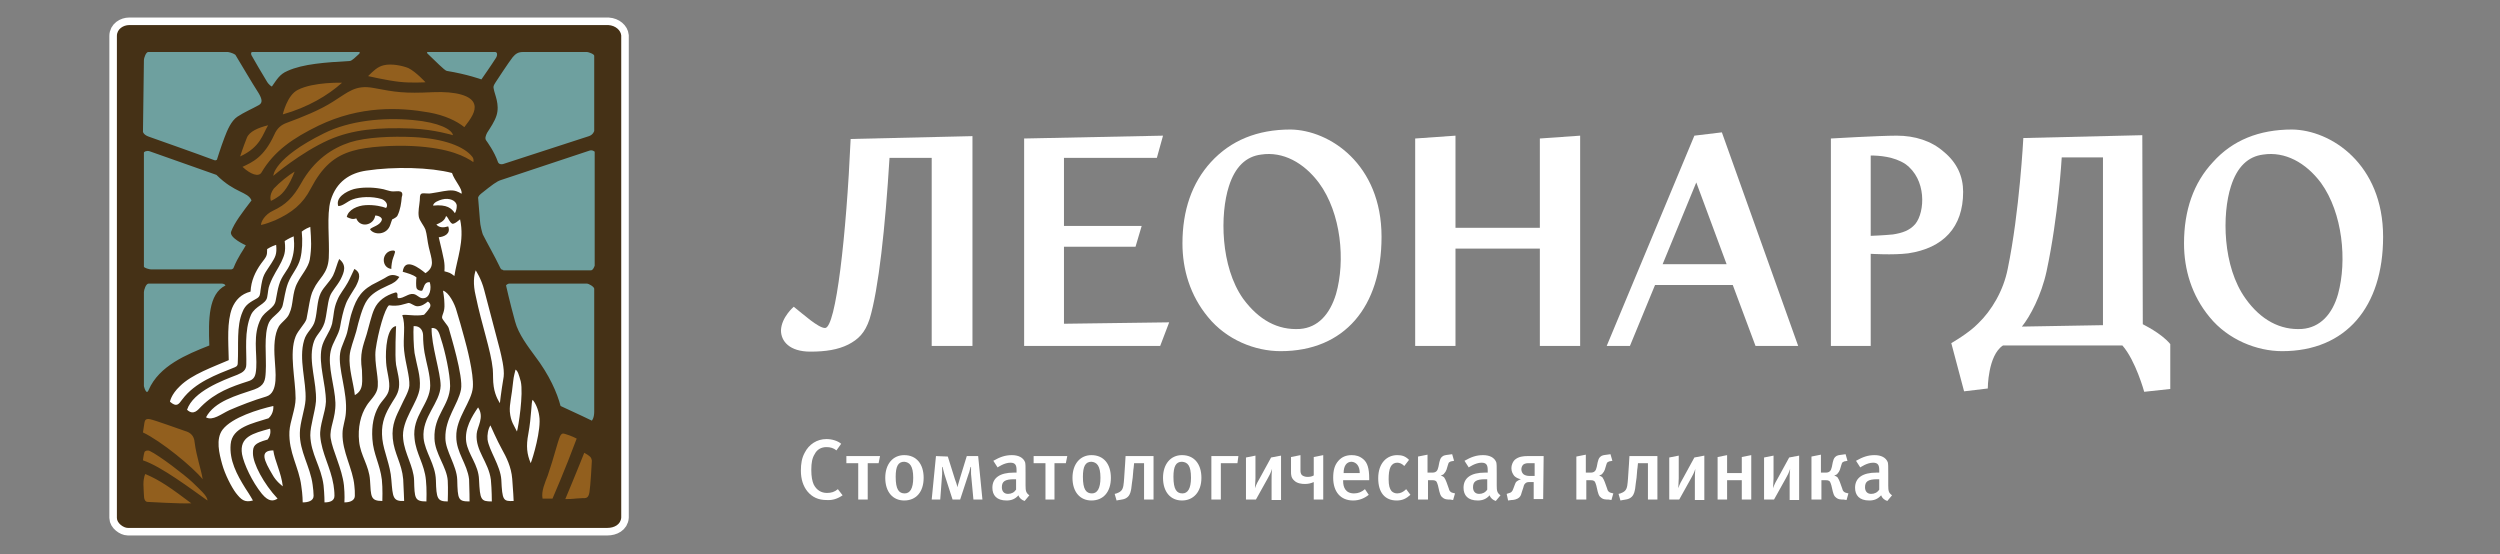 <?xml version="1.0" encoding="UTF-8"?>
<svg xmlns="http://www.w3.org/2000/svg" width="663" height="147" viewBox="0 0 663 147" fill="none">
  <rect x="0" y="0" width="663" height="147" fill="#808080" stroke="none"/>
  <rect x="83" y="39" width="43" height="49" fill="white"></rect>
  <path d="M157.587 109.169C157.587 110.925 156.957 111.553 156.957 111.553C156.957 111.553 152.807 109.545 148.661 107.664C147.782 104.283 145.768 99.518 141.746 94.257C140.113 92 137.472 88.615 136.593 85.231C135.209 80.217 134.205 75.708 134.205 75.708C134.205 75.708 134.454 75.204 135.209 75.204H155.576C156.202 75.204 157.587 76.084 157.587 76.584C157.587 80.217 157.587 108.292 157.587 109.169ZM164.751 137.244V9.406C164.626 8.03 163.242 6.774 161.355 6.649H34.267C32.762 6.649 31 7.654 31 9.53V137.368C31 138.749 32.762 140.001 33.89 140.001H161.106C162.864 140.001 164.626 139.125 164.751 137.244ZM156.33 130.475C156.078 132.231 155.323 132.107 154.444 132.107C151.679 132.231 152.305 132.355 149.917 132.355C149.917 132.355 152.807 125.461 153.437 123.833C154.316 121.576 154.946 120.075 154.946 120.075C156.455 120.952 156.832 121.2 156.957 122.204C156.957 122.832 156.58 128.974 156.33 130.475ZM143.885 132.231C143.508 130.226 144.512 128.094 145.266 126.089C147.028 120.952 147.782 117.443 148.533 115.687C148.786 115.186 149.038 114.81 149.793 115.062C151.551 115.562 152.935 116.315 152.935 116.315C149.917 124.461 146.522 132.231 146.522 132.231H143.885ZM140.743 122.832C139.736 120.452 139.483 118.319 140.113 115.062C140.992 110.297 140.867 106.54 141.245 106.036C141.871 106.664 142.754 108.417 143.003 110.297C143.633 113.806 141.245 121.704 140.743 122.832ZM137.095 114.434C136.341 112.806 135.462 111.926 135.209 109.169C135.084 107.04 135.714 105.16 136.092 101.15C136.216 99.77 136.593 98.642 136.718 98.018C137.348 98.39 137.6 99.394 138.102 101.15C138.857 104.407 137.472 113.306 137.095 114.434ZM132.949 127.218C132.696 123.457 129.679 119.447 129.301 116.566C129.177 115.31 129.429 113.806 130.056 112.806C130.056 112.806 131.942 117.067 133.074 119.071C134.33 121.328 135.586 123.833 135.839 126.966C136.092 129.85 136.216 132.859 136.216 132.859C133.451 132.983 133.198 132.731 132.949 127.218ZM130.433 132.983C127.543 132.983 127.291 132.607 127.038 127.218C126.913 123.208 124.148 120.576 123.646 117.191C123.141 113.682 125.155 110.425 126.789 108.041C128.547 110.673 126.536 113.182 126.412 115.062C126.034 119.572 129.554 122.456 130.18 127.218C130.433 129.85 130.433 132.983 130.433 132.983ZM124.525 132.983C121.508 132.983 121.383 132.483 121.258 127.218C121.13 123.457 118.116 119.572 118.116 116.187C117.988 110.925 121.508 107.292 122.262 103.279C122.892 99.77 119.497 88.867 118.995 86.987C118.742 86.235 117.233 84.73 117.233 84.23C117.233 83.354 117.988 82.726 117.863 80.593C117.863 79.089 117.486 77.084 117.486 77.084C118.995 77.46 120.629 80.593 121.13 82.602C121.636 84.23 122.515 87.239 123.141 89.619C123.771 91.876 125.657 99.018 125.404 102.651C125.155 106.54 120.881 110.801 121.006 115.814C121.006 120.075 123.895 122.956 124.401 127.093C124.525 129.85 124.525 132.983 124.525 132.983ZM118.742 132.983C115.977 132.983 115.724 132.231 115.6 127.342C115.475 123.081 112.71 119.948 112.333 116.187C111.828 110.549 116.732 106.912 116.856 102.279C116.856 98.766 114.344 91.5 114.468 86.987C116.102 86.863 116.479 88.239 116.984 89.996C117.988 93.004 119.372 99.142 119.372 102.403C119.244 107.664 114.974 110.049 115.223 116.315C115.347 120.324 118.49 123.833 118.742 127.469C118.867 129.598 118.742 132.983 118.742 132.983ZM113.087 132.983C109.941 132.983 109.941 132.107 109.817 127.342C109.692 123.709 107.304 120.324 106.927 116.439C106.297 111.425 110.949 106.788 111.326 102.779C111.578 99.646 110.571 97.138 109.941 93.629C109.692 92 109.568 87.991 109.692 86.487C111.578 86.359 112.205 87.863 112.205 88.991C112.205 90.496 112.333 92 112.582 93.504C113.087 96.385 114.091 99.27 114.091 102.279C114.091 107.04 109.191 110.297 109.941 116.315C110.322 120.324 112.582 123.081 112.959 127.342C113.212 129.598 113.087 132.983 113.087 132.983ZM103.785 127.218C103.532 123.332 101.774 119.824 101.397 116.439C101.02 112.93 101.774 110.549 103.279 107.916C104.286 106.036 105.543 104.784 105.795 102.779C106.048 100.774 105.418 98.766 105.041 96.761C104.664 94.381 105.041 86.487 105.041 86.487C102.653 86.735 102.151 92.5 102.4 96.137C102.525 98.518 103.532 101.15 103.155 103.279C102.906 105.035 101.269 106.164 100.39 107.792C99.133 110.049 98.503 112.806 98.756 116.439C99.009 120.452 100.767 123.081 101.269 127.218C101.521 129.474 101.397 132.859 101.397 132.859C98.254 132.859 98.379 131.731 98.126 127.342C97.877 123.457 95.614 120.828 95.236 117.067C94.859 113.43 95.614 110.049 97.247 107.54C98.002 106.288 99.511 105.035 100.012 103.403C100.767 100.898 99.133 96.513 99.635 92.628C100.265 88.115 102.023 81.849 103.155 80.969C105.795 81.345 107.176 80.593 108.308 80.345C109.062 80.345 109.817 81.221 110.699 81.221C111.828 81.221 112.71 80.593 113.465 79.969C114.091 80.345 114.344 80.969 113.966 81.597C113.336 82.602 112.457 83.478 112.457 83.478C110.194 83.978 107.304 83.226 106.674 83.602C107.682 86.235 106.799 89.492 107.176 93.004C107.553 96.513 108.685 99.77 108.561 102.279C108.436 103.907 107.052 106.036 106.297 107.792C105.165 110.173 103.785 112.554 104.162 116.315C104.539 120.324 106.55 122.832 106.927 127.093C107.052 129.35 107.176 132.859 107.176 132.859C104.162 132.983 104.162 131.855 103.785 127.218ZM94.105 104.784C93.728 101.527 92.471 97.766 92.72 94.381C92.849 92.5 93.852 90.12 94.482 87.863C95.108 85.231 96.115 81.345 97.372 79.593C98.503 77.964 100.137 76.96 102.906 75.708C104.411 75.08 105.165 74.579 105.92 73.451C104.539 72.699 103.532 72.823 102.525 73.451C101.774 73.951 100.891 74.328 100.012 74.828C95.991 76.708 94.606 78.841 93.35 82.726C92.973 83.73 92.596 85.607 92.219 87.487C91.841 89.619 90.461 91.748 90.208 93.629C89.578 97.766 92.219 104.031 91.717 109.545C91.589 111.425 90.834 113.182 90.834 114.934C90.71 119.824 93.603 124.337 93.98 128.846C94.105 129.726 94.105 130.475 94.105 131.479C94.105 132.483 93.226 133.235 91.34 133.235C91.34 133.235 91.464 131.103 91.215 128.722C90.71 124.209 88.197 119.572 87.692 116.187C87.314 113.43 89.076 110.925 88.952 106.788C88.823 102.527 86.813 97.138 87.692 93.128C88.197 90.748 89.831 88.867 90.208 86.611C90.461 84.982 91.087 82.098 91.717 80.593C92.219 79.217 93.475 77.46 94.358 75.956C95.236 74.203 95.991 72.447 93.98 71.319C93.475 72.323 92.849 73.827 92.219 74.956C91.34 76.584 90.083 77.964 89.453 79.593C88.446 81.849 88.574 83.478 88.069 85.859C87.443 88.239 85.809 89.868 85.304 92.252C84.425 96.637 86.436 101.775 86.436 106.54C86.311 109.421 84.677 112.806 84.927 115.687C85.304 120.2 87.692 123.961 88.446 128.598C88.574 129.474 88.699 130.35 88.699 131.479C88.699 132.859 87.443 133.235 86.058 133.235C86.058 133.235 86.058 131.103 85.809 128.722C85.179 123.709 82.414 120.452 82.29 115.438C82.29 112.806 83.546 109.297 83.795 106.412C84.047 101.399 81.784 96.009 83.044 91.248C83.67 88.743 85.179 88.239 86.058 85.607C86.688 83.478 86.813 80.469 87.443 78.713C87.944 77.212 89.329 75.956 90.332 74.079C91.34 72.071 91.966 70.318 89.955 68.69C89.453 69.69 88.952 71.823 88.322 73.075C87.314 74.956 85.934 75.956 85.055 77.712C84.047 79.841 84.172 82.602 83.546 84.982C83.044 87.111 81.282 87.991 80.652 90.244C79.147 95.257 81.282 101.15 81.03 106.036C80.905 108.417 79.521 112.178 79.521 114.81C79.396 119.699 82.29 123.709 82.916 128.598C83.044 129.474 83.168 130.726 83.168 131.479C83.168 132.859 81.66 133.235 80.275 133.235C80.275 133.235 80.275 131.227 79.898 128.846C79.272 123.833 76.507 120.075 76.755 114.434C76.884 111.801 78.393 108.417 78.393 105.66C78.393 100.647 76.631 93.629 78.393 89.243C79.019 87.615 80.905 85.859 81.282 84.606C81.535 83.478 81.784 81.722 82.037 80.469C82.29 79.217 82.539 77.837 83.168 76.708C84.549 73.7 86.941 72.699 87.19 68.438C87.443 63.549 86.564 57.031 87.692 53.146C89.201 48.133 92.849 45.88 97.123 45.252C104.539 44.123 114.215 44.375 119.874 45.88C120.504 47.884 122.764 50.141 122.39 51.393C122.39 51.393 121.383 50.641 120.127 50.517C118.49 50.389 116.984 50.893 114.344 51.266C113.714 51.393 113.087 51.266 112.457 51.266C111.578 51.266 111.326 51.393 111.326 53.146C111.201 54.65 110.824 56.031 111.073 57.535C111.326 58.663 112.333 59.664 112.835 60.916C113.212 62.044 113.336 63.925 113.714 65.553C114.468 68.814 115.475 70.694 112.835 72.447C111.326 71.195 107.304 68.062 106.799 72.071C108.059 72.447 109.568 72.823 110.447 73.575C110.322 74.328 110.322 75.956 110.447 76.332C110.571 76.836 111.326 77.212 111.956 77.084C112.457 76.332 112.457 74.704 113.966 74.828C114.468 76.332 114.091 78.965 112.333 79.089C111.201 79.217 110.699 78.088 109.568 77.964C108.183 77.837 107.176 79.089 105.671 79.089C105.294 78.965 105.418 78.589 105.418 78.213C105.418 77.837 105.294 77.46 104.788 77.588C102.276 78.34 100.265 79.717 99.258 81.974C98.503 83.602 97.877 86.487 97.247 88.615C96.24 91.876 95.361 93.753 95.991 98.142C95.991 100.898 96.617 103.403 94.105 104.784ZM73.99 86.487C72.734 88.615 72.61 91.876 72.859 95.257C72.987 98.266 73.99 104.156 70.599 105.16C67.204 106.164 63.684 107.54 60.791 108.793C58.656 109.797 56.392 111.677 54.634 110.673C56.894 106.412 62.677 104.908 67.456 103.279C70.222 102.279 70.346 100.774 70.471 98.642C70.723 94.757 69.844 88.615 71.353 85.482C72.232 83.73 74.62 82.85 74.998 80.845C75.375 79.341 75.624 77.084 76.378 75.08C77.385 72.575 79.019 71.07 79.649 68.562C80.151 66.557 80.275 63.925 80.026 61.42C80.026 61.42 80.905 60.668 82.29 60.167C82.539 63.801 82.667 65.553 82.161 68.814C81.784 70.943 79.898 72.951 78.894 74.956C77.385 77.712 77.887 80.721 76.755 83.102C76.254 84.478 74.873 85.231 73.99 86.487ZM72.232 125.841C70.093 122.204 68.713 119.447 72.481 119.447C72.859 122.204 74.62 125.461 74.998 128.974C74.873 128.846 73.236 127.718 72.232 125.841ZM69.467 130.978C66.826 127.718 64.688 123.081 64.186 120.452C63.431 115.814 67.079 114.934 71.602 113.682C71.602 113.682 72.104 115.062 70.976 116.566C67.328 117.567 67.079 118.319 67.079 120.2C67.079 122.956 69.969 128.346 73.613 132.231C72.61 132.859 71.353 133.235 69.467 130.978ZM62.552 130.726C61.421 129.222 59.663 125.841 58.908 123.081C58.154 120.324 57.147 116.439 59.033 113.934C61.545 110.673 68.585 108.544 72.481 107.664C72.481 107.664 72.734 109.545 71.225 110.925C66.951 112.302 61.545 113.306 61.168 117.819C60.791 122.08 62.805 125.841 65.065 129.474C66.325 131.355 67.079 132.731 67.079 132.731C64.816 133.359 63.937 132.483 62.552 130.726ZM37.915 122.08C37.915 122.08 38.039 120.828 38.292 119.948C38.416 119.572 39.047 119.323 39.673 119.572C42.313 120.828 48.975 125.965 50.986 127.846C52.997 129.85 55.011 131.479 55.011 132.731C50.737 129.726 42.815 123.709 37.915 122.08ZM39.171 133.107C38.541 133.107 38.164 132.483 38.164 131.227C38.164 130.726 38.039 129.598 38.039 128.47C38.039 126.465 38.541 125.713 38.541 125.713C42.438 127.342 45.58 129.598 50.737 133.483C47.218 133.611 39.801 133.107 39.171 133.107ZM38.292 112.178C38.416 111.553 38.541 110.925 39.801 111.177C41.057 111.425 47.595 113.806 49.1 114.31C50.484 114.686 51.492 115.562 51.616 117.315C52.118 121.2 53.374 124.585 53.751 127.093C51.114 123.833 42.691 116.939 37.915 114.686C37.915 114.686 38.164 113.054 38.292 112.178ZM38.164 77.46C38.164 76.96 38.669 75.204 39.424 75.204H58.656C59.663 75.204 59.787 75.708 59.787 75.708C55.26 77.964 55.26 84.73 55.513 91.624C49.477 94.005 42.189 97.013 39.424 103.403C38.794 105.035 38.164 102.403 38.164 102.403V77.46ZM38.164 40.49C38.164 40.238 38.918 39.862 39.673 40.114C40.804 40.49 57.399 46.38 57.399 46.38C62.3 51.266 65.695 50.765 66.702 53.146C64.31 56.279 62.175 59.039 61.296 61.42C60.666 63.048 65.193 65.053 65.193 65.053C64.563 66.305 63.182 67.938 61.922 71.07C61.922 71.195 61.545 71.447 61.296 71.447H40.05C39.673 71.447 38.164 71.07 38.164 70.694V40.49ZM38.164 16.048C38.164 15.172 38.794 13.791 39.295 13.791H60.413C60.413 13.791 61.545 13.919 62.428 14.544C64.186 17.428 66.574 21.565 68.585 24.698C69.467 26.203 69.716 27.203 68.713 27.831C66.951 28.831 64.816 29.711 62.93 30.964C61.296 32.092 60.289 34.473 59.535 36.477C58.531 39.11 57.524 42.367 57.524 42.367C57.524 42.367 57.147 42.619 56.894 42.495C51.869 40.614 42.943 37.482 39.424 36.229C38.039 35.725 37.915 34.973 37.915 34.973L38.164 16.048ZM66.951 13.791H95.361C95.361 13.791 95.489 14.043 95.236 14.295C94.358 15.048 93.35 16.176 92.72 16.176C86.311 16.552 80.403 16.928 76.254 18.805C74.118 19.685 73.364 21.189 72.104 22.942C72.104 22.942 71.353 22.694 70.599 21.313C70.093 20.561 66.826 14.92 66.702 14.671C66.574 14.419 66.449 13.791 66.951 13.791ZM74.998 30.336C74.998 30.336 76.129 25.198 79.019 23.818C83.168 21.689 90.71 21.941 90.71 21.941C86.941 25.323 81.66 28.455 74.998 30.336ZM63.684 41.491C63.684 41.491 64.439 39.11 65.442 36.605C66.072 34.849 68.585 33.845 71.101 33.22C69.592 35.725 69.09 38.986 63.684 41.491ZM99.009 23.318C104.916 24.446 107.176 24.822 114.845 24.446C120.881 24.194 125.155 25.323 125.782 27.707C126.283 29.459 124.903 31.464 123.141 33.721C121.13 32.092 117.988 30.588 113.842 29.836C106.048 28.455 95.614 27.955 84.425 33.345C77.763 36.605 72.734 39.986 69.339 45.752C68.585 47.004 66.449 46.256 64.31 44.248C66.951 42.995 69.969 41.743 72.734 35.725C73.489 33.973 74.62 33.093 76.001 32.592C80.403 30.964 84.802 29.208 88.322 26.955C92.343 24.446 94.229 22.442 99.009 23.318ZM101.774 17.304C103.785 16.8 106.799 17.428 108.308 18.056C110.322 19.057 112.835 21.814 112.835 21.814C112.835 21.814 109.062 22.066 105.795 21.689C102.525 21.313 97.624 20.185 97.624 20.185C99.009 18.805 100.137 17.68 101.774 17.304ZM113.336 13.791H131.312C131.942 13.791 131.942 14.671 131.565 15.296C130.558 16.928 127.668 21.061 127.668 21.061C127.668 21.061 123.895 19.685 118.49 18.805C117.863 18.681 115.475 16.176 113.465 14.295C113.087 14.043 113.336 13.791 113.336 13.791ZM133.451 71.571C132.821 71.571 132.696 71.07 132.444 70.567C131.187 67.938 129.301 64.677 128.045 62.172C127.921 61.92 127.291 59.539 127.291 58.535L126.789 52.394C126.789 52.394 126.913 51.894 127.543 51.393C130.686 48.885 131.689 48.133 132.821 47.757C133.953 47.38 156.202 39.986 156.202 39.986C157.081 39.61 157.711 40.238 157.711 40.238V70.442C157.711 70.442 157.334 71.695 156.708 71.695H133.451V71.571ZM126.159 71.695C126.159 71.695 127.668 73.951 128.422 76.96C130.18 83.73 131.312 87.863 132.572 92.752C132.949 94.381 133.828 97.766 133.575 99.894C132.821 104.407 132.572 106.912 132.572 106.912C132.572 106.912 131.312 105.16 130.935 102.527C130.686 101.023 130.81 99.394 130.686 97.89C130.18 92.876 127.792 86.359 126.159 78.465C125.404 75.332 125.657 73.075 126.159 71.695ZM85.934 35.349C92.72 31.968 101.646 31.088 109.568 31.84C116.479 32.468 119.874 34.349 120.127 35.853C120.127 35.853 115.223 34.349 109.44 34.097C100.265 33.721 93.475 34.349 87.19 37.105C79.649 40.49 72.481 46.628 72.481 46.628C72.481 46.628 72.481 41.991 85.934 35.349ZM78.14 45.504C76.755 49.137 75.122 51.393 73.613 52.27C72.734 52.898 71.855 53.274 71.855 53.274C71.855 53.274 71.225 51.894 72.61 50.013C74.118 48.385 76.631 46.38 78.14 45.504ZM61.545 81.722C62.428 79.593 63.937 77.964 66.449 77.336C66.574 74.455 67.706 72.071 69.214 69.942C70.723 67.938 70.848 67.938 70.848 66.057C70.848 66.057 71.98 65.305 73.236 64.929C73.489 67.434 72.987 68.186 71.98 69.814C70.093 72.823 69.716 72.575 69.09 76.96C68.962 78.088 68.962 78.589 68.207 79.089C66.449 80.093 65.065 80.721 64.31 82.726C62.677 86.487 63.307 91.5 63.054 96.261C63.054 96.761 62.93 97.138 62.3 97.389C57.271 99.394 51.741 101.399 48.349 105.912C47.342 107.292 46.84 108.041 45.079 106.54C45.079 106.54 45.331 104.659 47.719 102.403C50.862 99.27 56.645 97.265 60.666 95.509C60.542 90.244 60.164 85.358 61.545 81.722ZM67.958 97.514C67.83 99.77 67.456 100.647 65.695 101.15C61.421 102.527 57.147 104.031 53.374 107.792C52.495 108.669 51.364 110.297 49.605 108.669C51.239 103.779 59.033 100.898 62.93 99.394C64.439 98.766 65.318 98.142 65.318 96.637C65.442 93.252 64.688 87.739 66.574 83.478C67.706 81.097 70.471 80.721 70.848 78.841C71.101 77.588 71.101 76.46 71.478 75.58C72.481 72.823 73.741 71.319 74.62 69.438C75.25 67.938 75.876 67.058 75.499 63.925C75.499 63.925 76.631 63.173 77.887 62.672C78.14 65.305 78.015 67.185 77.133 69.566C76.254 71.947 74.745 72.951 73.99 75.58C73.613 76.708 73.364 78.589 73.111 79.717C72.734 81.849 70.346 82.35 69.214 84.478C66.951 88.743 68.207 93.629 67.958 97.514ZM109.44 38.734C104.286 38.482 97.372 38.858 93.603 39.986C88.699 41.367 85.432 44.248 82.414 50.013C80.275 54.15 77.385 56.407 72.987 58.411C71.731 58.911 70.471 59.415 69.214 59.664C69.214 58.787 70.222 56.907 72.357 55.903C75.876 54.274 77.763 52.27 79.773 48.761C83.293 42.367 88.197 39.234 92.849 37.73C97.247 36.353 103.909 36.101 109.568 36.353C117.739 36.729 123.141 38.858 125.28 41.615C125.533 41.991 125.657 42.367 125.533 42.995C123.518 41.615 119.372 39.234 109.44 38.734ZM114.845 54.526C114.974 53.65 116.354 53.146 117.233 52.898C119.12 52.394 121.006 53.146 121.13 54.526C121.13 55.903 120.629 56.531 120.629 56.531C119.75 55.278 118.618 54.15 114.845 54.526ZM116.354 62.924C117.739 62.797 119.621 62.044 118.867 60.04C117.611 60.416 116.479 60.416 115.724 59.539C116.607 59.163 117.863 58.663 118.241 57.407C118.241 57.407 118.365 57.283 118.49 57.407C118.995 58.035 119.244 58.911 119.874 59.288C120.376 59.664 122.009 58.159 122.009 58.159C123.269 63.925 121.13 68.814 120.504 73.199C119.372 72.323 119.244 72.323 117.863 71.947C117.988 69.566 117.863 69.314 116.354 62.924ZM138.729 13.791H155.701C155.953 13.791 157.587 14.295 157.587 14.796V34.725C157.587 34.725 157.334 35.725 156.202 36.101C153.06 37.105 136.469 42.495 133.451 43.495C133.074 43.623 132.319 43.623 132.066 42.995C131.063 40.114 129.177 37.606 128.924 37.23C128.547 36.729 128.8 35.977 129.177 35.225C130.056 33.845 131.187 32.216 131.689 30.588C132.572 27.707 131.187 25.074 130.935 23.57C130.81 22.942 130.81 22.818 131.44 21.814C131.44 21.814 134.96 16.424 135.963 15.172C136.718 14.295 137.348 13.791 138.729 13.791Z" fill="white" stroke="white" stroke-width="4"></path>
  <path d="M223.456 131.355L222.2 129.726C221.318 130.475 220.439 130.727 219.307 130.727C217.798 130.727 216.542 129.974 215.787 128.47C215.41 127.594 215.157 126.465 215.157 124.585C215.157 122.704 215.41 121.452 216.04 120.452C216.666 119.196 217.798 118.571 219.182 118.571C220.186 118.571 221.069 118.819 221.823 119.447L223.079 117.691C222.2 116.939 220.691 116.439 219.182 116.439C216.666 116.439 214.531 117.819 213.399 120.075C212.645 121.452 212.392 122.956 212.392 124.837C212.392 127.093 213.022 128.974 214.154 130.35C215.41 131.855 217.043 132.607 219.182 132.607C220.816 132.731 222.2 132.231 223.456 131.355Z" fill="white"></path>
  <path d="M230.119 122.832H233.009L233.386 120.952H224.46V122.832H227.603V132.483H230.119V122.832Z" fill="white"></path>
  <path d="M244.952 126.717C244.952 123.08 243.066 120.7 239.799 120.7C236.781 120.7 234.77 123.08 234.77 126.717C234.77 130.474 236.781 132.731 239.799 132.731C242.941 132.731 244.952 130.474 244.952 126.717ZM242.187 126.717C242.187 129.598 241.308 130.851 239.923 130.851C238.414 130.851 237.535 129.85 237.535 126.465C237.535 123.708 238.165 122.456 239.799 122.456C241.179 122.58 242.187 123.456 242.187 126.717Z" fill="white"></path>
  <path d="M248.219 120.952L247.087 132.483H249.35L249.856 125.713C249.856 125.213 249.856 124.209 249.856 123.833H249.98C250.105 124.337 250.229 124.961 250.482 125.841L252.621 132.483H254.632L256.895 125.589C257.02 125.461 257.144 124.713 257.397 123.833H257.521C257.521 124.961 257.521 125.337 257.521 125.713L258.151 132.483H260.539L259.408 120.952H256.39L254.503 127.094C254.379 127.718 254.13 128.222 253.877 129.222C253.753 128.346 253.5 127.846 253.247 127.094L251.361 121.076L248.219 120.952Z" fill="white"></path>
  <path d="M272.985 131.354C272.106 130.726 271.977 130.226 271.977 128.722V125.461C271.977 123.708 271.977 123.08 271.853 122.58C271.351 121.328 270.091 120.7 268.333 120.7C266.572 120.7 265.191 121.2 263.429 122.204L264.561 123.96C264.561 123.96 266.323 122.704 267.956 122.704C269.34 122.704 269.59 123.456 269.59 124.713V125.337H268.835C265.191 125.337 263.18 126.717 263.18 129.35C263.18 131.354 264.312 132.731 266.949 132.731C268.209 132.731 269.212 132.355 270.091 131.354C270.344 132.107 270.974 132.607 271.728 132.859L272.985 131.354ZM269.465 127.093V129.85C268.963 130.602 268.209 130.978 267.326 130.978C266.323 130.978 265.693 130.35 265.693 129.222C265.693 127.718 266.447 127.093 268.963 127.093C269.212 127.093 269.465 127.093 269.465 127.093Z" fill="white"></path>
  <path d="M279.647 122.832H282.665L283.042 120.952H274.117V122.832H277.259V132.483H279.647V122.832Z" fill="white"></path>
  <path d="M294.605 126.717C294.605 123.08 292.722 120.7 289.451 120.7C286.434 120.7 284.423 123.08 284.423 126.717C284.423 130.474 286.434 132.731 289.451 132.731C292.594 132.731 294.605 130.474 294.605 126.717ZM291.839 126.717C291.839 129.598 290.96 130.851 289.58 130.851C288.071 130.851 287.188 129.85 287.188 126.465C287.188 123.708 287.818 122.456 289.451 122.456C290.836 122.58 291.839 123.456 291.839 126.717Z" fill="white"></path>
  <path d="M298.501 120.952L298.377 123.081C298.252 124.461 298.252 125.337 298.124 126.842C297.999 128.222 297.999 129.598 297.245 130.226C296.996 130.475 296.49 130.727 296.113 130.851L295.611 130.979L296.113 132.731L296.743 132.607C297.369 132.483 298.377 132.483 299.131 131.731C299.761 131.103 299.885 130.226 300.01 129.598C300.138 128.722 300.263 127.342 300.387 126.717C300.515 125.713 300.515 124.713 300.64 124.085L300.764 122.832H303.405V132.483H305.918V120.952H298.501Z" fill="white"></path>
  <path d="M318.615 126.717C318.615 123.08 316.729 120.7 313.462 120.7C310.444 120.7 308.434 123.08 308.434 126.717C308.434 130.474 310.444 132.731 313.462 132.731C316.476 132.731 318.615 130.474 318.615 126.717ZM315.85 126.717C315.85 129.598 314.971 130.851 313.587 130.851C312.078 130.851 311.199 129.85 311.199 126.465C311.199 123.708 311.829 122.456 313.462 122.456C314.971 122.58 315.85 123.456 315.85 126.717Z" fill="white"></path>
  <path d="M323.768 122.832H328.171L328.42 120.952H321.256V132.483H323.768V122.832Z" fill="white"></path>
  <path d="M330.431 132.483H333.071L336.214 126.841C336.591 126.213 337.093 125.213 337.345 124.337C337.221 125.461 337.221 126.213 337.221 127.342V132.607H339.733V120.828L337.093 121.328L334.079 126.841C333.701 127.469 333.196 128.346 332.819 129.474C332.819 128.722 332.947 127.718 332.947 126.841V120.828L330.431 121.328V132.483Z" fill="white"></path>
  <path d="M348.406 121.2V126.089C347.78 126.465 347.15 126.465 346.648 126.465C346.271 126.465 345.769 126.341 345.392 126.089C344.886 125.713 344.886 125.089 344.886 124.713V120.7L342.374 121.2V125.089C342.374 125.841 342.374 126.717 343.253 127.469C344.007 128.222 345.264 128.346 346.018 128.346C346.897 128.346 347.527 128.222 348.406 127.845V132.483H350.922V120.7L348.406 121.2Z" fill="white"></path>
  <path d="M363.114 127.342V126.841C363.114 124.209 362.613 122.704 361.605 121.828C360.602 120.952 359.595 120.7 358.463 120.7C356.954 120.7 355.822 121.2 354.943 122.204C353.94 123.332 353.562 124.713 353.562 126.717C353.562 130.474 355.573 132.731 358.84 132.731C360.349 132.731 361.734 132.231 362.99 131.227L361.983 129.726C361.104 130.474 360.225 130.851 359.093 130.851C356.829 130.851 356.199 129.222 356.199 127.593V127.342H363.114ZM360.602 125.461H356.328C356.328 123.584 357.082 122.456 358.463 122.456C359.719 122.58 360.602 123.584 360.602 125.461ZM374.05 131.227L372.919 129.726C372.164 130.474 371.41 130.851 370.531 130.851C369.905 130.851 369.399 130.602 369.022 130.226C368.52 129.598 368.267 128.722 368.267 127.093C368.267 125.713 368.396 124.585 368.773 123.833C369.15 123.08 369.776 122.704 370.531 122.704C371.161 122.704 371.787 122.956 372.417 123.584L373.673 121.956C372.67 120.952 371.787 120.7 370.531 120.7C367.89 120.7 365.502 122.704 365.502 126.841C365.502 130.602 367.264 132.731 370.406 132.731C371.915 132.731 372.919 132.231 374.05 131.227Z" fill="white"></path>
  <path d="M376.19 132.483H378.702V127.342H379.709C380.087 127.342 380.464 127.342 380.841 127.594C381.09 127.846 381.218 128.346 381.343 128.722L381.72 130.351C381.845 130.727 381.969 131.479 382.475 131.855C383.101 132.483 383.855 132.483 384.61 132.483L385.364 132.607L385.87 130.851L385.364 130.727C385.24 130.727 384.862 130.602 384.61 130.351C384.485 130.226 384.361 130.102 384.233 129.598L383.606 127.846C383.478 127.47 383.229 126.966 382.976 126.59C382.852 126.465 382.475 126.214 382.097 126.089C382.599 125.965 382.976 125.713 382.976 125.589C383.229 125.337 383.478 124.961 383.606 124.585L383.983 123.333C384.108 123.081 384.108 122.705 384.361 122.58C384.61 122.456 384.738 122.328 384.987 122.328L385.617 122.204L385.115 120.452L384.233 120.576C383.354 120.7 382.852 120.7 382.346 121.2C381.969 121.576 381.845 122.08 381.72 122.58L381.467 123.833C381.343 124.337 381.218 124.713 380.966 124.961C380.588 125.337 380.087 125.337 379.709 125.337H378.578V120.576L376.062 121.076V132.483H376.19Z" fill="white"></path>
  <path d="M397.934 131.354C397.055 130.726 396.931 130.226 396.931 128.722V125.461C396.931 123.708 396.931 123.08 396.806 122.58C396.301 121.328 395.045 120.7 393.287 120.7C391.525 120.7 390.144 121.2 388.383 122.204L389.514 123.96C389.514 123.96 391.272 122.704 392.909 122.704C394.29 122.704 394.543 123.456 394.543 124.713V125.337H393.788C390.144 125.337 388.13 126.717 388.13 129.35C388.13 131.354 389.262 132.731 391.902 132.731C393.158 132.731 394.166 132.355 395.045 131.354C395.297 132.107 395.924 132.607 396.678 132.859L397.934 131.354ZM394.415 127.093V129.85C393.913 130.602 393.158 130.978 392.279 130.978C391.272 130.978 390.646 130.35 390.646 129.222C390.646 127.718 391.4 127.093 393.913 127.093C394.166 127.093 394.415 127.093 394.415 127.093Z" fill="white"></path>
  <path d="M409.376 120.952H405.102C403.97 120.952 402.714 121.076 401.707 121.952C401.329 122.328 400.828 123.081 400.828 124.209C400.828 125.089 401.205 125.713 401.582 126.214C401.959 126.59 402.586 126.966 403.34 127.093C402.963 127.218 402.714 127.342 402.336 127.594C401.959 127.846 401.831 128.222 401.707 128.598L401.329 129.598C401.205 129.974 401.077 130.226 400.828 130.475C400.703 130.602 400.45 130.727 399.949 130.851L399.571 130.979L399.949 132.731L400.828 132.607C401.329 132.607 402.336 132.483 402.963 131.855C403.34 131.479 403.468 130.979 403.593 130.475L403.97 129.35C404.094 128.974 404.094 128.598 404.472 128.222C404.849 127.846 405.226 127.846 405.728 127.846H406.735V132.355H409.248L409.376 120.952ZM406.988 122.832V126.214H405.479C404.849 126.214 404.223 125.965 403.97 125.713C403.593 125.337 403.468 124.837 403.468 124.461C403.468 124.085 403.593 123.585 403.97 123.208C404.472 122.832 405.102 122.832 405.479 122.832H406.988ZM418.173 132.483H420.689V127.342H421.693C422.07 127.342 422.447 127.342 422.824 127.594C423.077 127.846 423.202 128.346 423.33 128.722L423.707 130.351C423.832 130.727 423.956 131.479 424.462 131.855C425.088 132.483 425.842 132.483 426.597 132.483L427.351 132.607L427.853 130.851L427.351 130.727C427.227 130.727 426.85 130.602 426.597 130.351C426.472 130.226 426.344 130.102 426.22 129.598L425.59 127.846C425.465 127.47 425.212 126.966 424.963 126.59C424.835 126.465 424.462 126.214 424.084 126.089C424.586 125.965 424.963 125.713 424.963 125.589C425.212 125.337 425.465 124.961 425.59 124.585L425.967 123.333C426.095 123.081 426.095 122.705 426.344 122.58C426.597 122.456 426.721 122.328 426.974 122.328L427.604 122.204L427.099 120.452L426.22 120.576C425.341 120.7 424.835 120.7 424.333 121.2C423.956 121.576 423.832 122.08 423.707 122.58L423.454 123.833C423.33 124.337 423.202 124.713 422.953 124.961C422.575 125.337 422.07 125.337 421.693 125.337H420.561V120.576L418.049 121.076V132.483H418.173Z" fill="white"></path>
  <path d="M432.127 120.952L432.003 123.081C431.878 124.461 431.878 125.337 431.75 126.842C431.626 128.222 431.626 129.598 430.871 130.226C430.619 130.475 430.117 130.727 429.74 130.851L429.238 130.979L429.74 132.731L430.37 132.607C430.996 132.483 432.003 132.483 432.757 131.731C433.387 131.103 433.512 130.226 433.636 129.598C433.761 128.722 433.889 127.342 434.014 126.717C434.138 125.713 434.138 124.713 434.266 124.085L434.391 122.832H437.032V132.483H439.544V120.952H432.127Z" fill="white"></path>
  <path d="M442.686 132.483H445.327L448.469 126.841C448.846 126.213 449.348 125.213 449.601 124.337C449.476 125.461 449.476 126.213 449.476 127.342V132.607H451.989V120.828L449.348 121.328L446.334 126.841C445.957 127.469 445.451 128.346 445.078 129.474C445.078 128.722 445.202 127.718 445.202 126.841V120.828L442.686 121.328V132.483Z" fill="white"></path>
  <path d="M458.025 127.342H461.922V132.483H464.434V120.7L461.922 121.2V125.461H458.025V120.7L455.509 121.2V132.483H458.025V127.342Z" fill="white"></path>
  <path d="M467.829 132.483H470.47L473.612 126.841C473.989 126.213 474.491 125.213 474.744 124.337C474.616 125.461 474.616 126.213 474.616 127.342V132.607H477.132V120.828L474.491 121.328L471.473 126.841C471.096 127.469 470.594 128.346 470.217 129.474C470.217 128.722 470.342 127.718 470.342 126.841V120.828L467.829 121.328V132.483Z" fill="white"></path>
  <path d="M480.523 132.483H483.04V127.342H484.043C484.42 127.342 484.798 127.342 485.175 127.594C485.428 127.846 485.552 128.346 485.68 128.722L486.057 130.351C486.182 130.727 486.307 131.479 486.812 131.855C487.438 132.483 488.193 132.483 488.947 132.483L489.702 132.607L490.203 130.851L489.702 130.727C489.577 130.727 489.2 130.602 488.947 130.351C488.823 130.226 488.694 130.102 488.57 129.598L487.94 127.846C487.815 127.47 487.563 126.966 487.314 126.59C487.186 126.465 486.812 126.214 486.435 126.089C486.936 125.965 487.314 125.713 487.314 125.589C487.563 125.337 487.815 124.961 487.94 124.585L488.317 123.333C488.445 123.081 488.445 122.705 488.694 122.58C488.947 122.456 489.072 122.328 489.324 122.328L489.954 122.204L489.449 120.452L488.57 120.576C487.691 120.7 487.186 120.7 486.684 121.2C486.307 121.576 486.182 122.08 486.057 122.58L485.805 123.833C485.68 124.337 485.552 124.713 485.303 124.961C484.926 125.337 484.42 125.337 484.043 125.337H482.911V120.576L480.399 121.076V132.483H480.523ZM501.77 131.355C500.891 130.727 500.762 130.226 500.762 128.722V125.461C500.762 123.709 500.762 123.081 500.638 122.58C500.136 121.328 498.876 120.7 497.118 120.7C495.36 120.7 493.976 121.2 492.214 122.204L493.346 123.961C493.346 123.961 495.107 122.705 496.741 122.705C498.125 122.705 498.374 123.457 498.374 124.713V125.337H497.62C493.976 125.337 491.965 126.717 491.965 129.35C491.965 131.355 493.097 132.731 495.734 132.731C496.994 132.731 497.997 132.355 498.876 131.355C499.129 132.107 499.759 132.607 500.513 132.859L501.77 131.355ZM498.374 127.093V129.85C497.873 130.602 497.118 130.979 496.239 130.979C495.232 130.979 494.606 130.351 494.606 129.222C494.606 127.718 495.36 127.093 497.873 127.093C498.125 127.093 498.374 127.093 498.374 127.093Z" fill="white"></path>
  <path d="M257.774 91.748H247.087V41.867H235.901C234.77 60.292 233.008 76.708 230.62 84.606C229.364 88.364 227.602 89.996 224.965 91.372C222.2 92.752 218.929 93.253 214.908 93.253C209.378 93.253 207.114 90.496 207.114 87.615C207.239 84.102 210.509 81.346 210.509 81.346C213.022 83.354 217.043 86.987 218.805 86.987C221.695 86.987 224.46 62.297 225.592 36.854L257.898 36.102V91.748H257.774Z" fill="white"></path>
  <path d="M419.056 91.748H408.368V65.93H385.994V91.748H375.307V36.73L385.994 35.977V60.416H408.368V36.73L419.056 35.977V91.748Z" fill="white"></path>
  <path d="M557.707 86.235V41.743H546.77C546.77 41.743 545.891 57.283 542.749 71.947C541.368 78.341 538.35 83.978 536.211 86.611L557.707 86.235ZM575.558 91.248V103.155L568.643 103.907C568.643 103.907 566.383 95.633 562.863 91.624H531.183C527.161 94.257 527.161 103.027 527.161 103.027L520.877 103.78L517.481 90.996C517.481 90.996 522.133 88.364 524.649 85.735C528.169 82.35 531.311 77.085 532.443 71.319C535.585 56.155 536.589 36.605 536.589 36.605L568.141 35.853L568.269 85.983C568.394 86.111 573.045 88.239 575.558 91.248Z" fill="white"></path>
  <path d="M307.679 91.748H271.6V36.73L308.434 35.977L306.8 41.867H282.163V59.916H302.775L301.142 65.429H282.163V85.859L310.067 85.483L307.679 91.748Z" fill="white"></path>
  <path d="M457.896 70.066L449.853 48.385L440.928 70.066H457.896ZM476.879 91.748H465.565L459.53 75.58H438.917L432.255 91.748H426.095L449.348 35.977L456.64 35.101L476.879 91.748Z" fill="white"></path>
  <path d="M505.289 43.495C502.272 41.491 498.25 41.243 496.111 41.243V62.548C496.111 62.548 499.631 62.42 502.019 62.172C504.41 61.796 506.421 61.168 507.93 59.415C510.567 56.155 510.944 47.508 505.289 43.495ZM496.111 67.31V91.748H485.552V36.73C485.552 36.73 498.25 35.977 503.026 35.977C507.802 35.977 512.204 37.354 515.471 40.238C518.991 43.119 520.624 46.756 520.624 50.893C520.624 60.292 515.347 65.805 506.044 67.186C502.019 67.686 496.111 67.31 496.111 67.31Z" fill="white"></path>
  <path d="M615.53 48.509C611.509 43.119 605.978 40.114 600.195 40.99C596.174 41.491 593.284 44.248 591.65 49.389C589.259 56.783 589.387 70.694 595.544 79.217C599.569 84.854 604.722 87.615 610.501 87.239C615.281 86.863 618.548 83.354 620.057 77.964C622.448 69.19 621.317 56.531 615.53 48.509ZM632 62.796C632 81.345 622.192 93.128 605.224 93.128C598.562 93.128 590.892 90.12 585.992 84.102C581.216 78.34 579.202 71.447 579.202 64.553C579.202 55.779 581.718 48.509 586.871 42.995C592.024 37.23 599.067 34.349 607.864 34.349C618.171 34.473 632 43.495 632 62.796Z" fill="white"></path>
  <path d="M349.791 48.509C345.769 43.119 340.235 40.114 334.456 40.99C330.431 41.491 327.541 44.248 325.908 49.389C323.52 56.783 323.644 70.694 329.676 79.217C333.826 84.854 338.854 87.615 344.762 87.239C349.538 86.863 352.68 83.354 354.317 77.964C356.83 69.19 355.698 56.531 349.791 48.509ZM366.385 62.796C366.385 81.345 356.577 93.128 339.609 93.128C332.819 93.128 325.278 90.12 320.374 84.102C315.598 78.34 313.587 71.447 313.587 64.553C313.587 55.779 316.103 48.509 321.128 42.995C326.409 37.23 333.449 34.349 342.25 34.349C352.556 34.473 366.385 43.495 366.385 62.796Z" fill="white"></path>
  <path fill-rule="evenodd" clip-rule="evenodd" d="M60.79 44.751L63.933 34.221L72.104 30.087L76.755 21.689L94.229 19.433L105.293 10.283H35.021V106.036L40.427 108.417L44.324 101.15L57.901 93.753L58.402 81.097L62.805 75.832L68.082 63.925L64.687 60.292L68.837 54.526L67.705 49.765L60.79 44.751Z" fill="#6EA09F"></path>
  <path fill-rule="evenodd" clip-rule="evenodd" d="M105.294 10.41L114.593 20.561L127.921 24.07L129.177 29.459L125.405 36.229L129.43 44.751L124.526 49.012L125.782 65.429L131.063 74.455L135.462 95.257L140.743 100.646L147.405 111.553L161.107 116.314V10.41H105.294Z" fill="#6EA09F"></path>
  <path fill-rule="evenodd" clip-rule="evenodd" d="M35.021 106.036V135.491H61.545L57.146 128.598L54.883 114.686L35.021 106.036Z" fill="#925F1E"></path>
  <path fill-rule="evenodd" clip-rule="evenodd" d="M161.106 116.315V135.492H138.856L147.277 111.553L161.106 116.315Z" fill="#925F1E"></path>
  <path fill-rule="evenodd" clip-rule="evenodd" d="M76.755 21.689L72.104 30.087L63.933 34.221L60.791 44.751L67.705 49.765L68.837 54.526L64.687 60.292L68.082 63.925L82.916 57.911L84.425 50.517L89.453 44.123L99.258 41.491L110.322 41.367L121.383 42.995L124.525 49.013L129.429 44.751L125.404 36.229L129.177 29.459L127.92 24.07L114.593 20.561L105.293 10.283L94.229 19.433L76.755 21.689Z" fill="#925F1E"></path>
  <path d="M157.587 109.169C157.587 110.925 156.957 111.553 156.957 111.553C156.957 111.553 152.807 109.545 148.661 107.664C147.782 104.283 145.768 99.518 141.746 94.257C140.113 92 137.472 88.615 136.593 85.231C135.209 80.217 134.205 75.708 134.205 75.708C134.205 75.708 134.454 75.204 135.209 75.204H155.576C156.202 75.204 157.587 76.084 157.587 76.584C157.587 80.217 157.587 108.292 157.587 109.169ZM164.751 137.244V9.406C164.626 8.03 163.242 6.774 161.355 6.649H34.267C32.762 6.649 31 7.654 31 9.53V137.368C31 138.749 32.762 140.001 33.89 140.001H161.106C162.864 140.001 164.626 139.125 164.751 137.244ZM156.33 130.475C156.078 132.231 155.323 132.107 154.444 132.107C151.679 132.231 152.305 132.355 149.917 132.355C149.917 132.355 152.807 125.461 153.437 123.833C154.316 121.576 154.946 120.075 154.946 120.075C156.455 120.952 156.832 121.2 156.957 122.204C156.957 122.832 156.58 128.974 156.33 130.475ZM143.885 132.231C143.508 130.226 144.512 128.094 145.266 126.089C147.028 120.952 147.782 117.443 148.533 115.687C148.786 115.186 149.038 114.81 149.793 115.062C151.551 115.562 152.935 116.315 152.935 116.315C149.917 124.461 146.522 132.231 146.522 132.231H143.885ZM140.743 122.832C139.736 120.452 139.483 118.319 140.113 115.062C140.992 110.297 140.867 106.54 141.245 106.036C141.871 106.664 142.754 108.417 143.003 110.297C143.633 113.806 141.245 121.704 140.743 122.832ZM137.095 114.434C136.341 112.806 135.462 111.926 135.209 109.169C135.084 107.04 135.714 105.16 136.092 101.15C136.216 99.77 136.593 98.642 136.718 98.018C137.348 98.39 137.6 99.394 138.102 101.15C138.857 104.407 137.472 113.306 137.095 114.434ZM132.949 127.218C132.696 123.457 129.679 119.447 129.301 116.566C129.177 115.31 129.429 113.806 130.056 112.806C130.056 112.806 131.942 117.067 133.074 119.071C134.33 121.328 135.586 123.833 135.839 126.966C136.092 129.85 136.216 132.859 136.216 132.859C133.451 132.983 133.198 132.731 132.949 127.218ZM130.433 132.983C127.543 132.983 127.291 132.607 127.038 127.218C126.913 123.208 124.148 120.576 123.646 117.191C123.141 113.682 125.155 110.425 126.789 108.041C128.547 110.673 126.536 113.182 126.412 115.062C126.034 119.572 129.554 122.456 130.18 127.218C130.433 129.85 130.433 132.983 130.433 132.983ZM124.525 132.983C121.508 132.983 121.383 132.483 121.258 127.218C121.13 123.457 118.116 119.572 118.116 116.187C117.988 110.925 121.508 107.292 122.262 103.279C122.892 99.77 119.497 88.867 118.995 86.987C118.742 86.235 117.233 84.73 117.233 84.23C117.233 83.354 117.988 82.726 117.863 80.593C117.863 79.089 117.486 77.084 117.486 77.084C118.995 77.46 120.629 80.593 121.13 82.602C121.636 84.23 122.515 87.239 123.141 89.619C123.771 91.876 125.657 99.018 125.404 102.651C125.155 106.54 120.881 110.801 121.006 115.814C121.006 120.075 123.895 122.956 124.401 127.093C124.525 129.85 124.525 132.983 124.525 132.983ZM118.742 132.983C115.977 132.983 115.724 132.231 115.6 127.342C115.475 123.081 112.71 119.948 112.333 116.187C111.828 110.549 116.732 106.912 116.856 102.279C116.856 98.766 114.344 91.5 114.468 86.987C116.102 86.863 116.479 88.239 116.984 89.996C117.988 93.004 119.372 99.142 119.372 102.403C119.244 107.664 114.974 110.049 115.223 116.315C115.347 120.324 118.49 123.833 118.742 127.469C118.867 129.598 118.742 132.983 118.742 132.983ZM113.087 132.983C109.941 132.983 109.941 132.107 109.817 127.342C109.692 123.709 107.304 120.324 106.927 116.439C106.297 111.425 110.949 106.788 111.326 102.779C111.578 99.646 110.571 97.138 109.941 93.629C109.692 92 109.568 87.991 109.692 86.487C111.578 86.359 112.205 87.863 112.205 88.991C112.205 90.496 112.333 92 112.582 93.504C113.087 96.385 114.091 99.27 114.091 102.279C114.091 107.04 109.191 110.297 109.941 116.315C110.322 120.324 112.582 123.081 112.959 127.342C113.212 129.598 113.087 132.983 113.087 132.983ZM103.785 127.218C103.532 123.332 101.774 119.824 101.397 116.439C101.02 112.93 101.774 110.549 103.279 107.916C104.286 106.036 105.543 104.784 105.795 102.779C106.048 100.774 105.418 98.766 105.041 96.761C104.664 94.381 105.041 86.487 105.041 86.487C102.653 86.735 102.151 92.5 102.4 96.137C102.525 98.518 103.532 101.15 103.155 103.279C102.906 105.035 101.269 106.164 100.39 107.792C99.133 110.049 98.503 112.806 98.756 116.439C99.009 120.452 100.767 123.081 101.269 127.218C101.521 129.474 101.397 132.859 101.397 132.859C98.254 132.859 98.379 131.731 98.126 127.342C97.877 123.457 95.614 120.828 95.236 117.067C94.859 113.43 95.614 110.049 97.247 107.54C98.002 106.288 99.511 105.035 100.012 103.403C100.767 100.898 99.133 96.513 99.635 92.628C100.265 88.115 102.023 81.849 103.155 80.969C105.795 81.345 107.176 80.593 108.308 80.345C109.062 80.345 109.817 81.221 110.699 81.221C111.828 81.221 112.71 80.593 113.465 79.969C114.091 80.345 114.344 80.969 113.966 81.597C113.336 82.602 112.457 83.478 112.457 83.478C110.194 83.978 107.304 83.226 106.674 83.602C107.682 86.235 106.799 89.492 107.176 93.004C107.553 96.513 108.685 99.77 108.561 102.279C108.436 103.907 107.052 106.036 106.297 107.792C105.165 110.173 103.785 112.554 104.162 116.315C104.539 120.324 106.55 122.832 106.927 127.093C107.052 129.35 107.176 132.859 107.176 132.859C104.162 132.983 104.162 131.855 103.785 127.218ZM94.105 104.784C93.728 101.527 92.471 97.766 92.72 94.381C92.849 92.5 93.852 90.12 94.482 87.863C95.108 85.231 96.115 81.345 97.372 79.593C98.503 77.964 100.137 76.96 102.906 75.708C104.411 75.08 105.165 74.579 105.92 73.451C104.539 72.699 103.532 72.823 102.525 73.451C101.774 73.951 100.891 74.328 100.012 74.828C95.991 76.708 94.606 78.841 93.35 82.726C92.973 83.73 92.596 85.607 92.219 87.487C91.841 89.619 90.461 91.748 90.208 93.629C89.578 97.766 92.219 104.031 91.717 109.545C91.589 111.425 90.834 113.182 90.834 114.934C90.71 119.824 93.603 124.337 93.98 128.846C94.105 129.726 94.105 130.475 94.105 131.479C94.105 132.483 93.226 133.235 91.34 133.235C91.34 133.235 91.464 131.103 91.215 128.722C90.71 124.209 88.197 119.572 87.692 116.187C87.314 113.43 89.076 110.925 88.952 106.788C88.823 102.527 86.813 97.138 87.692 93.128C88.197 90.748 89.831 88.867 90.208 86.611C90.461 84.982 91.087 82.098 91.717 80.593C92.219 79.217 93.475 77.46 94.358 75.956C95.236 74.203 95.991 72.447 93.98 71.319C93.475 72.323 92.849 73.827 92.219 74.956C91.34 76.584 90.083 77.964 89.453 79.593C88.446 81.849 88.574 83.478 88.069 85.859C87.443 88.239 85.809 89.868 85.304 92.252C84.425 96.637 86.436 101.775 86.436 106.54C86.311 109.421 84.677 112.806 84.927 115.687C85.304 120.2 87.692 123.961 88.446 128.598C88.574 129.474 88.699 130.35 88.699 131.479C88.699 132.859 87.443 133.235 86.058 133.235C86.058 133.235 86.058 131.103 85.809 128.722C85.179 123.709 82.414 120.452 82.29 115.438C82.29 112.806 83.546 109.297 83.795 106.412C84.047 101.399 81.784 96.009 83.044 91.248C83.67 88.743 85.179 88.239 86.058 85.607C86.688 83.478 86.813 80.469 87.443 78.713C87.944 77.212 89.329 75.956 90.332 74.079C91.34 72.071 91.966 70.318 89.955 68.69C89.453 69.69 88.952 71.823 88.322 73.075C87.314 74.956 85.934 75.956 85.055 77.712C84.047 79.841 84.172 82.602 83.546 84.982C83.044 87.111 81.282 87.991 80.652 90.244C79.147 95.257 81.282 101.15 81.03 106.036C80.905 108.417 79.521 112.178 79.521 114.81C79.396 119.699 82.29 123.709 82.916 128.598C83.044 129.474 83.168 130.726 83.168 131.479C83.168 132.859 81.66 133.235 80.275 133.235C80.275 133.235 80.275 131.227 79.898 128.846C79.272 123.833 76.507 120.075 76.755 114.434C76.884 111.801 78.393 108.417 78.393 105.66C78.393 100.647 76.631 93.629 78.393 89.243C79.019 87.615 80.905 85.859 81.282 84.606C81.535 83.478 81.784 81.722 82.037 80.469C82.29 79.217 82.539 77.837 83.168 76.708C84.549 73.7 86.941 72.699 87.19 68.438C87.443 63.549 86.564 57.031 87.692 53.146C89.201 48.133 92.849 45.88 97.123 45.252C104.539 44.123 114.215 44.375 119.874 45.88C120.504 47.884 122.764 50.141 122.39 51.393C122.39 51.393 121.383 50.641 120.127 50.517C118.49 50.389 116.984 50.893 114.344 51.266C113.714 51.393 113.087 51.266 112.457 51.266C111.578 51.266 111.326 51.393 111.326 53.146C111.201 54.65 110.824 56.031 111.073 57.535C111.326 58.663 112.333 59.664 112.835 60.916C113.212 62.044 113.336 63.925 113.714 65.553C114.468 68.814 115.475 70.694 112.835 72.447C111.326 71.195 107.304 68.062 106.799 72.071C108.059 72.447 109.568 72.823 110.447 73.575C110.322 74.328 110.322 75.956 110.447 76.332C110.571 76.836 111.326 77.212 111.956 77.084C112.457 76.332 112.457 74.704 113.966 74.828C114.468 76.332 114.091 78.965 112.333 79.089C111.201 79.217 110.699 78.088 109.568 77.964C108.183 77.837 107.176 79.089 105.671 79.089C105.294 78.965 105.418 78.589 105.418 78.213C105.418 77.837 105.294 77.46 104.788 77.588C102.276 78.34 100.265 79.717 99.258 81.974C98.503 83.602 97.877 86.487 97.247 88.615C96.24 91.876 95.361 93.753 95.991 98.142C95.991 100.898 96.617 103.403 94.105 104.784ZM73.99 86.487C72.734 88.615 72.61 91.876 72.859 95.257C72.987 98.266 73.99 104.156 70.599 105.16C67.204 106.164 63.684 107.54 60.791 108.793C58.656 109.797 56.392 111.677 54.634 110.673C56.894 106.412 62.677 104.908 67.456 103.279C70.222 102.279 70.346 100.774 70.471 98.642C70.723 94.757 69.844 88.615 71.353 85.482C72.232 83.73 74.62 82.85 74.998 80.845C75.375 79.341 75.624 77.084 76.378 75.08C77.385 72.575 79.019 71.07 79.649 68.562C80.151 66.557 80.275 63.925 80.026 61.42C80.026 61.42 80.905 60.668 82.29 60.167C82.539 63.801 82.667 65.553 82.161 68.814C81.784 70.943 79.898 72.951 78.894 74.956C77.385 77.712 77.887 80.721 76.755 83.102C76.254 84.478 74.873 85.231 73.99 86.487ZM72.232 125.841C70.093 122.204 68.713 119.447 72.481 119.447C72.859 122.204 74.62 125.461 74.998 128.974C74.873 128.846 73.236 127.718 72.232 125.841ZM69.467 130.978C66.826 127.718 64.688 123.081 64.186 120.452C63.431 115.814 67.079 114.934 71.602 113.682C71.602 113.682 72.104 115.062 70.976 116.566C67.328 117.567 67.079 118.319 67.079 120.2C67.079 122.956 69.969 128.346 73.613 132.231C72.61 132.859 71.353 133.235 69.467 130.978ZM62.552 130.726C61.421 129.222 59.663 125.841 58.908 123.081C58.154 120.324 57.147 116.439 59.033 113.934C61.545 110.673 68.585 108.544 72.481 107.664C72.481 107.664 72.734 109.545 71.225 110.925C66.951 112.302 61.545 113.306 61.168 117.819C60.791 122.08 62.805 125.841 65.065 129.474C66.325 131.355 67.079 132.731 67.079 132.731C64.816 133.359 63.937 132.483 62.552 130.726ZM37.915 122.08C37.915 122.08 38.039 120.828 38.292 119.948C38.416 119.572 39.047 119.323 39.673 119.572C42.313 120.828 48.975 125.965 50.986 127.846C52.997 129.85 55.011 131.479 55.011 132.731C50.737 129.726 42.815 123.709 37.915 122.08ZM39.171 133.107C38.541 133.107 38.164 132.483 38.164 131.227C38.164 130.726 38.039 129.598 38.039 128.47C38.039 126.465 38.541 125.713 38.541 125.713C42.438 127.342 45.58 129.598 50.737 133.483C47.218 133.611 39.801 133.107 39.171 133.107ZM38.292 112.178C38.416 111.553 38.541 110.925 39.801 111.177C41.057 111.425 47.595 113.806 49.1 114.31C50.484 114.686 51.492 115.562 51.616 117.315C52.118 121.2 53.374 124.585 53.751 127.093C51.114 123.833 42.691 116.939 37.915 114.686C37.915 114.686 38.164 113.054 38.292 112.178ZM38.164 77.46C38.164 76.96 38.669 75.204 39.424 75.204H58.656C59.663 75.204 59.787 75.708 59.787 75.708C55.26 77.964 55.26 84.73 55.513 91.624C49.477 94.005 42.189 97.013 39.424 103.403C38.794 105.035 38.164 102.403 38.164 102.403V77.46ZM38.164 40.49C38.164 40.238 38.918 39.862 39.673 40.114C40.804 40.49 57.399 46.38 57.399 46.38C62.3 51.266 65.695 50.765 66.702 53.146C64.31 56.279 62.175 59.039 61.296 61.42C60.666 63.048 65.193 65.053 65.193 65.053C64.563 66.305 63.182 67.938 61.922 71.07C61.922 71.195 61.545 71.447 61.296 71.447H40.05C39.673 71.447 38.164 71.07 38.164 70.694V40.49ZM38.164 16.048C38.164 15.172 38.794 13.791 39.295 13.791H60.413C60.413 13.791 61.545 13.919 62.428 14.544C64.186 17.428 66.574 21.565 68.585 24.698C69.467 26.203 69.716 27.203 68.713 27.831C66.951 28.831 64.816 29.711 62.93 30.964C61.296 32.092 60.289 34.473 59.535 36.477C58.531 39.11 57.524 42.367 57.524 42.367C57.524 42.367 57.147 42.619 56.894 42.495C51.869 40.614 42.943 37.482 39.424 36.229C38.039 35.725 37.915 34.973 37.915 34.973L38.164 16.048ZM66.951 13.791H95.361C95.361 13.791 95.489 14.043 95.236 14.295C94.358 15.048 93.35 16.176 92.72 16.176C86.311 16.552 80.403 16.928 76.254 18.805C74.118 19.685 73.364 21.189 72.104 22.942C72.104 22.942 71.353 22.694 70.599 21.313C70.093 20.561 66.826 14.92 66.702 14.671C66.574 14.419 66.449 13.791 66.951 13.791ZM74.998 30.336C74.998 30.336 76.129 25.198 79.019 23.818C83.168 21.689 90.71 21.941 90.71 21.941C86.941 25.323 81.66 28.455 74.998 30.336ZM63.684 41.491C63.684 41.491 64.439 39.11 65.442 36.605C66.072 34.849 68.585 33.845 71.101 33.22C69.592 35.725 69.09 38.986 63.684 41.491ZM99.009 23.318C104.916 24.446 107.176 24.822 114.845 24.446C120.881 24.194 125.155 25.323 125.782 27.707C126.283 29.459 124.903 31.464 123.141 33.721C121.13 32.092 117.988 30.588 113.842 29.836C106.048 28.455 95.614 27.955 84.425 33.345C77.763 36.605 72.734 39.986 69.339 45.752C68.585 47.004 66.449 46.256 64.31 44.248C66.951 42.995 69.969 41.743 72.734 35.725C73.489 33.973 74.62 33.093 76.001 32.592C80.403 30.964 84.802 29.208 88.322 26.955C92.343 24.446 94.229 22.442 99.009 23.318ZM101.774 17.304C103.785 16.8 106.799 17.428 108.308 18.056C110.322 19.057 112.835 21.814 112.835 21.814C112.835 21.814 109.062 22.066 105.795 21.689C102.525 21.313 97.624 20.185 97.624 20.185C99.009 18.805 100.137 17.68 101.774 17.304ZM113.336 13.791H131.312C131.942 13.791 131.942 14.671 131.565 15.296C130.558 16.928 127.668 21.061 127.668 21.061C127.668 21.061 123.895 19.685 118.49 18.805C117.863 18.681 115.475 16.176 113.465 14.295C113.087 14.043 113.336 13.791 113.336 13.791ZM133.451 71.571C132.821 71.571 132.696 71.07 132.444 70.567C131.187 67.938 129.301 64.677 128.045 62.172C127.921 61.92 127.291 59.539 127.291 58.535L126.789 52.394C126.789 52.394 126.913 51.894 127.543 51.393C130.686 48.885 131.689 48.133 132.821 47.757C133.953 47.38 156.202 39.986 156.202 39.986C157.081 39.61 157.711 40.238 157.711 40.238V70.442C157.711 70.442 157.334 71.695 156.708 71.695H133.451V71.571ZM126.159 71.695C126.159 71.695 127.668 73.951 128.422 76.96C130.18 83.73 131.312 87.863 132.572 92.752C132.949 94.381 133.828 97.766 133.575 99.894C132.821 104.407 132.572 106.912 132.572 106.912C132.572 106.912 131.312 105.16 130.935 102.527C130.686 101.023 130.81 99.394 130.686 97.89C130.18 92.876 127.792 86.359 126.159 78.465C125.404 75.332 125.657 73.075 126.159 71.695ZM85.934 35.349C92.72 31.968 101.646 31.088 109.568 31.84C116.479 32.468 119.874 34.349 120.127 35.853C120.127 35.853 115.223 34.349 109.44 34.097C100.265 33.721 93.475 34.349 87.19 37.105C79.649 40.49 72.481 46.628 72.481 46.628C72.481 46.628 72.481 41.991 85.934 35.349ZM78.14 45.504C76.755 49.137 75.122 51.393 73.613 52.27C72.734 52.898 71.855 53.274 71.855 53.274C71.855 53.274 71.225 51.894 72.61 50.013C74.118 48.385 76.631 46.38 78.14 45.504ZM61.545 81.722C62.428 79.593 63.937 77.964 66.449 77.336C66.574 74.455 67.706 72.071 69.214 69.942C70.723 67.938 70.848 67.938 70.848 66.057C70.848 66.057 71.98 65.305 73.236 64.929C73.489 67.434 72.987 68.186 71.98 69.814C70.093 72.823 69.716 72.575 69.09 76.96C68.962 78.088 68.962 78.589 68.207 79.089C66.449 80.093 65.065 80.721 64.31 82.726C62.677 86.487 63.307 91.5 63.054 96.261C63.054 96.761 62.93 97.138 62.3 97.389C57.271 99.394 51.741 101.399 48.349 105.912C47.342 107.292 46.84 108.041 45.079 106.54C45.079 106.54 45.331 104.659 47.719 102.403C50.862 99.27 56.645 97.265 60.666 95.509C60.542 90.244 60.164 85.358 61.545 81.722ZM67.958 97.514C67.83 99.77 67.456 100.647 65.695 101.15C61.421 102.527 57.147 104.031 53.374 107.792C52.495 108.669 51.364 110.297 49.605 108.669C51.239 103.779 59.033 100.898 62.93 99.394C64.439 98.766 65.318 98.142 65.318 96.637C65.442 93.252 64.688 87.739 66.574 83.478C67.706 81.097 70.471 80.721 70.848 78.841C71.101 77.588 71.101 76.46 71.478 75.58C72.481 72.823 73.741 71.319 74.62 69.438C75.25 67.938 75.876 67.058 75.499 63.925C75.499 63.925 76.631 63.173 77.887 62.672C78.14 65.305 78.015 67.185 77.133 69.566C76.254 71.947 74.745 72.951 73.99 75.58C73.613 76.708 73.364 78.589 73.111 79.717C72.734 81.849 70.346 82.35 69.214 84.478C66.951 88.743 68.207 93.629 67.958 97.514ZM109.44 38.734C104.286 38.482 97.372 38.858 93.603 39.986C88.699 41.367 85.432 44.248 82.414 50.013C80.275 54.15 77.385 56.407 72.987 58.411C71.731 58.911 70.471 59.415 69.214 59.664C69.214 58.787 70.222 56.907 72.357 55.903C75.876 54.274 77.763 52.27 79.773 48.761C83.293 42.367 88.197 39.234 92.849 37.73C97.247 36.353 103.909 36.101 109.568 36.353C117.739 36.729 123.141 38.858 125.28 41.615C125.533 41.991 125.657 42.367 125.533 42.995C123.518 41.615 119.372 39.234 109.44 38.734ZM114.845 54.526C114.974 53.65 116.354 53.146 117.233 52.898C119.12 52.394 121.006 53.146 121.13 54.526C121.13 55.903 120.629 56.531 120.629 56.531C119.75 55.278 118.618 54.15 114.845 54.526ZM116.354 62.924C117.739 62.797 119.621 62.044 118.867 60.04C117.611 60.416 116.479 60.416 115.724 59.539C116.607 59.163 117.863 58.663 118.241 57.407C118.241 57.407 118.365 57.283 118.49 57.407C118.995 58.035 119.244 58.911 119.874 59.288C120.376 59.664 122.009 58.159 122.009 58.159C123.269 63.925 121.13 68.814 120.504 73.199C119.372 72.323 119.244 72.323 117.863 71.947C117.988 69.566 117.863 69.314 116.354 62.924ZM138.729 13.791H155.701C155.953 13.791 157.587 14.295 157.587 14.796V34.725C157.587 34.725 157.334 35.725 156.202 36.101C153.06 37.105 136.469 42.495 133.451 43.495C133.074 43.623 132.319 43.623 132.066 42.995C131.063 40.114 129.177 37.606 128.924 37.23C128.547 36.729 128.8 35.977 129.177 35.225C130.056 33.845 131.187 32.216 131.689 30.588C132.572 27.707 131.187 25.074 130.935 23.57C130.81 22.942 130.81 22.818 131.44 21.814C131.44 21.814 134.96 16.424 135.963 15.172C136.718 14.295 137.348 13.791 138.729 13.791Z" fill="#453116"></path>
  <path d="M106.048 50.765C105.543 50.641 105.041 50.765 104.286 50.765C103.155 50.765 102.023 50.141 100.767 50.013C98.632 49.637 95.863 49.637 93.852 50.141C91.717 50.765 88.952 52.394 89.706 54.65C90.962 54.65 92.094 53.398 93.475 52.898C95.489 52.146 98.632 52.018 101.144 52.77C102.023 53.022 103.155 54.15 102.4 55.154C101.397 54.778 99.382 54.274 96.994 54.402C94.735 54.526 92.343 55.655 91.966 57.535C92.72 57.911 93.475 58.287 94.482 57.911C95.489 60.54 99.133 59.792 99.511 57.159C100.514 57.159 101.397 57.783 101.269 58.287C100.891 59.792 98.632 60.168 98.126 60.792C99.133 62.42 102.653 62.42 103.532 59.54C103.656 59.039 104.034 58.159 104.034 58.159C104.411 58.035 105.294 57.535 105.418 57.159C106.173 55.655 106.425 53.774 106.55 52.27C106.799 51.642 106.799 50.893 106.048 50.765Z" fill="#453116"></path>
  <path d="M104.286 66.433C102.653 66.433 101.774 67.81 101.774 68.938C101.774 70.318 102.653 71.195 103.785 71.319C103.785 70.694 103.785 70.694 103.909 69.814C104.034 68.69 104.539 67.81 104.664 67.185C104.916 66.681 104.664 66.433 104.286 66.433Z" fill="#453116"></path>
</svg>
